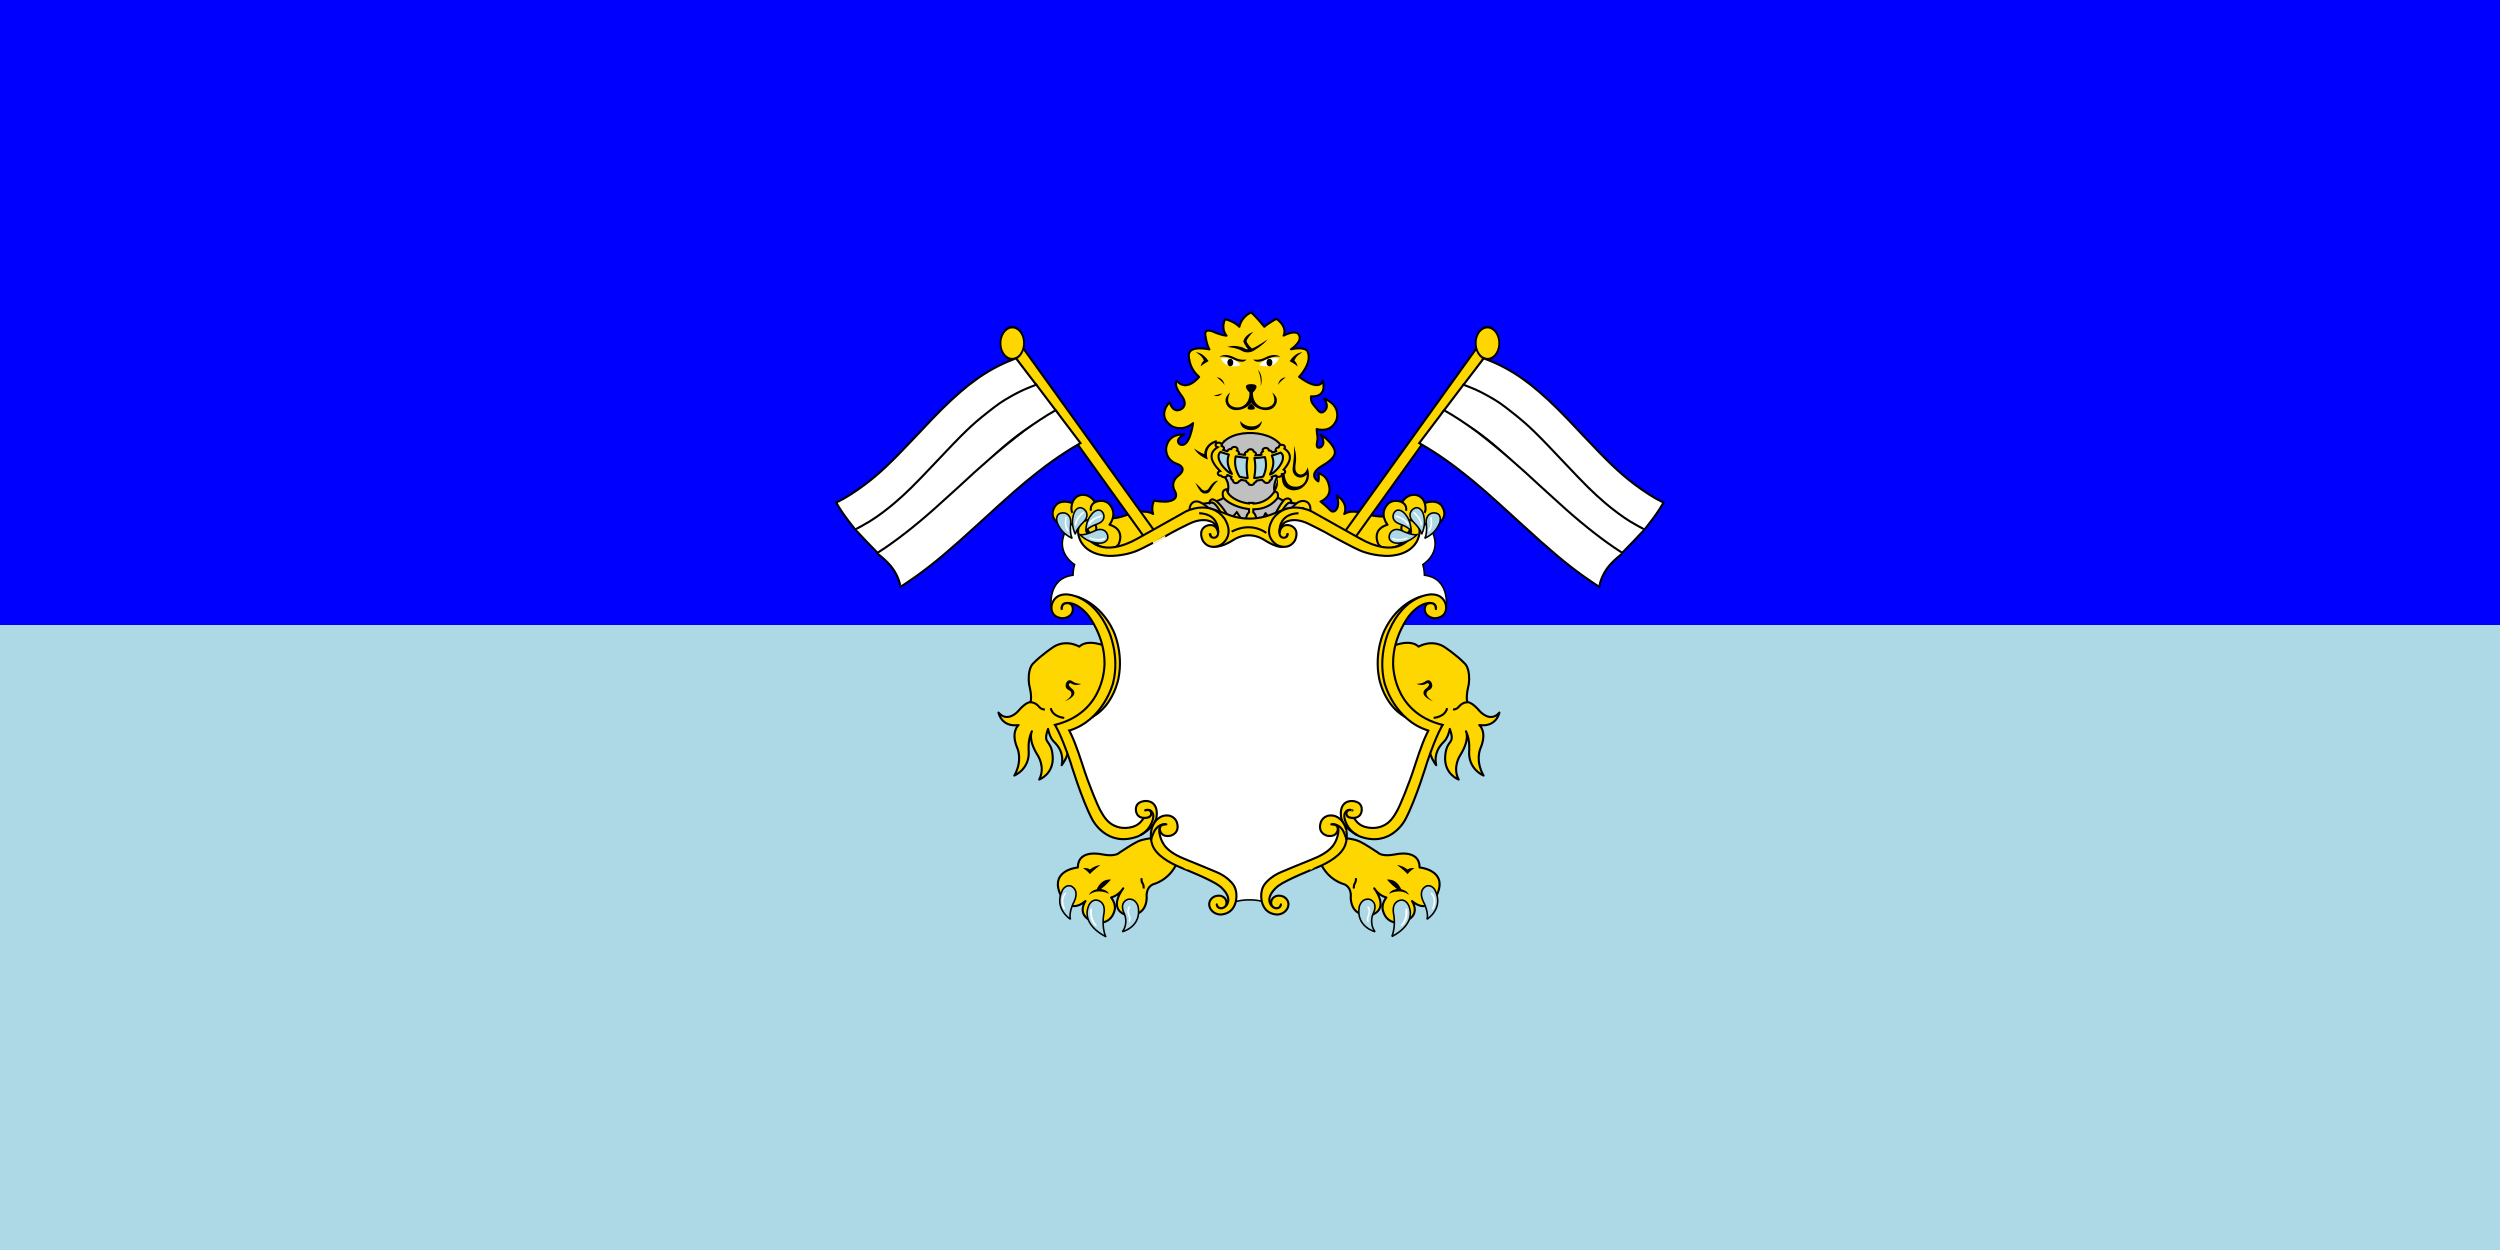 <svg xmlns="http://www.w3.org/2000/svg" viewBox="0 0 2000 1000">
	<rect x="0" y="0" width="2000" height="1000" fill="#808080" stroke="none"/>
	<rect width="2000" height="500" fill="blue"/>
	<rect width="2000" height="500" y="500" fill="lightblue"/>
	<path fill="gold" stroke="black" stroke-linejoin="round" stroke-width="1.692" d="M1111.267 412.975s-7.997 1.36-18.27-1.77c-10.273-3.129-14.424-1.859-17.612 0 0 0 4.168-8.254-5.978-14.772 0 0 3.297 8.335-1.268 12.227 0 0-2.029 1.91-4.438-.968 0 0-3.55-3.645-7.29-6.458 0 0 8.63-3.006 7.04-11.767-1.58-8.76-6.27-9.912-8.81-10.998 0 0 .89 3.964 0 6.65 0 0-9.38-5.243 3.36-12.661 12.75-7.418 10.4-11.766 8.12-15.54-2.28-3.772-7.162-7.93-9.572-9.4 0 .001 2.537 3.965 2.093 7.354-.445 3.39-6.215 5.563-5.074-.383 1.142-5.965-.063-4.943-.19-11.273 0 0 11.35 3.838 15.79-7.224 0 0 4.377-11.447-9.953-17.138 0-.001 3.487 4.666 1.775 8.183 0-.001-3.044 5.755-6.658 1.087-3.617-4.668-5.9-5.563-5.52-11.063 0 0 13 1.79 9.449-12.342 0 0-2.093 9.4-18.96-3.26 0 0 10.97-11.257 6.722-20.337 0 .001-1.331-4.156-13.253-1.726 0 0 10.337-6.522 5.96-12.086 0 .001-2.22-3.708-11.858 1.152 0 0 3.74-6.458-5.708-13.429 0 0-6.34 3.324-9.702 6.394 0 0-6.468-8.185-10.59-11.446 0 0-7.482 2.877-9.384 11.446 0-.001-3.488-4.157-11.414-6.076 0 0-3.804 7.032 1.142 13.172 0 0-3.68-.128-10.4-3.07 0 0-7.674-3.645-6.53 2.942 1.14 6.586 1.71 8.057 3.232 11.126 0 .001-17.217-3.998-16.486 5.31.507 6.457 2.916 12.021 8.243 16.69 0 0-9.638 12.596-17.882 3.133 0 0-2.853 3.07 3.297 11.125 0 0 6.15 6.78 1.077 11.063 0 0-6.785 5.436-10.082-5.115 0 0-10.97 10.935 1.965 19.312 0 0 8.308 4.73 16.805-2.56.001 0-2.599 20.975-10.716 16.946 0 0-4.882-3.58 3.868-7.866 0 .001-12.62-1.598-14.648 10.616 0 0-1.558 9.717 9.448 13.237 0 0 8.497 3.07-.317 9.654 0 .001-6.214 4.734-2.156 11.768 0 0 4.88 7.737-7.486 8.504 0 0-6.722-.066-9.13-.96 0 0-2.713 5.041-.819 10.801 0 0-6.159-4.588-20.172.49-14.014 5.077-12.936 1.496-14.078 3.031-1.14 1.535-3.868 6.714-3.868 6.714s7.356 8.953 7.483 8.761c.127-.193-1.395 10.23-1.395 10.23l3.615 1.727 28.85-12.853 29.296-15.267 23.554 1.445 14.937 3.557 19.62 1.43 14.051-7.498h20.355l22.388 11.156 25.556 15.245 13.317 2.336 10.26-.547v-20.68l-4.989-7.493Z"/>
	<path d="M1035.134 356.534s2.59 7.397 1.474 14.1c-.999 5.995.364 7.546 2.531 8.732 1.875 1.026 6.22-.77 6.743-5.47 0 0 5.136 10.024-4.85 16.787 0 0-7.182 4.412-13.27-1.487-2.144-2.078-3.09-7.818-2.044-13.141 0 0 1.57-7.22-1.046-14.628 0 0 4.09 4.364 3.043 13.066 0 0-2.092 15.614 9.465 14.847 0 0 7.99-.096 8.227-9.785 0 0-2.996 3.453-6.705 2.302-2.627-.815-5.042-3.357-4.613-7.364.447-4.204 1.615-11.532 1.045-17.96Zm-27.743 13.366s-2.727-3.07-2.917-10.168c-.19-7.098-1.522-8.824-2.473-9.655 0 0 1.395 6.138 1.015 9.912-.38 3.772.253 5.947.76 7.737 0 0-6.15.959-10.018-7.994-3.698-8.556-7.42-7.866-9.26-7.801 0 0 2.146.237 6.469 8.057 4.317 7.807 5.518 9.4 16.424 9.912Zm-28.789-18.545s3.551 8.505 3.678 12.982c0 0-8.243-2.75-10.462-9.912 0 0-8.815 3.005-5.58 13.173 0 0-7.61-2.686-11.034-8.889 0 0 4.249 3.197 8.18 4.604 0 0-.444-8.184 9.83-11.254 0 0 1.53 7.333 6.658 9.08-.002 0-.382-4.605-1.27-9.784Zm13.57-14.58s2.854 4.157 8.688 4.35c2.79.09 5.788-.538 8.687-4.35 0 0-.38 7.226-8.687 7.29 0 0-8.688.32-8.688-7.29Zm-35.938 49.399s4.328 3.933 5.232 5.228c0 0 3.044 2.973 5.657-.872 0 0 3.332-6.15 7.422-5.986 0 0-2.902 2.014-6.16 7.83 0 0-.879 2.145-3.305 2.386-1.136.112-2.568.479-4.737-1.786 0-.001-1.874-2.291-4.109-6.8Zm65.806-3.997s-.635 12.342-11.922 15.347c0 0 1.586-2.238-.95-8.376 0 0-2.474-3.582-2.283-9.145 0 0-3.593 2.81.507 10.232 2.473 4.477.317 9.848-.444 10.04-.762.191 18.642-2.558 15.09-18.098Z"/>
	<g fill-rule="evenodd" stroke="black" transform="translate(668.694 226.631) scale(.552)">
		<path fill="gold" stroke-linecap="round" stroke-linejoin="round" stroke-width="3.063" d="M732.931 762.447c-1.7-.245-3.339-1.234-4.611-2.994L250.045 93.711c-2.862-3.975-2.786-10.475.168-14.436 3.004-3.954 7.804-3.88 10.71.17l478.28 665.674c2.857 4.043 2.78 10.542-.167 14.436-1.7 2.223-3.955 3.2-6.105 2.892h.01z"/>
		<circle cx="138.45" cy="326.15" r="3.393" fill="gold" stroke-linecap="round" stroke-linejoin="round" stroke-width=".518" transform="matrix(5 .719 -.553 6.774 -256.242 -2222.117)"/>
		<path fill="white" stroke-width="3.063" d="M233.795 175.041c18.031-12.333 37.055-22.102 55.44-28.466l.737-.255 15.734 20.79 15.733 20.79-3.253 1.3c-21.196 8.46-40.74 20.07-61.71 36.658-21.38 16.911-34.058 29.196-74.714 72.401-30.838 32.77-41.852 43.645-59.967 59.218-13.597 11.687-30.706 23.801-44.405 31.442-4.543 2.535-11.987 6.39-12.225 6.334-.198-.045-15.355-15.416-21.126-21.42-4.9-5.091-16.438-17.625-16.433-17.846 0-.064 1.61-.93 3.58-1.925 16.61-8.39 36.888-22.237 53.126-36.281 17.46-15.099 29.912-27.39 57.497-56.742 33.085-35.206 45.871-48.094 61.202-61.683 6.221-5.515 25.104-20.43 30.784-24.315Z" class="fil2 str6" font-family="sans" font-size="22" font-weight="400" letter-spacing="0" style="line-height:125%" word-spacing="0"/>
		<path fill="white" stroke-width="3.063" d="M203.602 139.168c17.379-12.256 34.257-21.401 52.512-28.455l4.975-1.923 14.617 19.113 14.616 19.112-7.793 3.034c-9.797 3.814-18.085 7.765-28.036 13.365-13.932 7.84-18.59 11.032-34.837 23.866-23.534 18.592-33.377 28.107-77.46 74.877-28.406 30.137-39.772 41.336-56.82 55.985-11.404 9.798-25.533 20.262-36.467 27.007-6.2 3.825-20.21 11.505-20.74 11.372-.15-.034-3.25-3.8-6.89-8.37-6.65-8.346-14.39-19.446-18.55-26.594L.5 317.72l2.002-.942c10.491-4.941 25.81-14.644 39.773-25.19 21.543-16.272 38.078-31.977 74.99-71.225 20.822-22.143 28.02-29.64 36.604-38.14 17.782-17.601 35.975-33.352 49.733-43.054z" class="fil1 str7" font-family="sans" font-size="22" font-weight="400" letter-spacing="0" style="line-height:125%" word-spacing="0"/>
		<path fill="white" stroke-width="3.063" d="M271.875 214.525c16.21-11.915 31.974-22.263 45.536-29.892l1.094-.616 18.026 23.82 18.027 23.82-3.278 1.855c-10.727 6.076-24.56 14.97-36.749 23.634-8.63 6.135-14.53 10.588-24.77 18.685-21.64 17.12-35.97 29.666-81.24 71.123-43.91 40.218-66.41 59.17-91.95 77.469-8.01 5.739-22.04 15.16-22.69 15.237-.09.012-.32-.661-.49-1.497-2.06-9.993-7.13-20.455-13.77-28.4-4.48-5.367-10.77-11.334-17.64-16.722-1.291-1.011-2.34-1.88-2.33-1.93.03-.077 1.52-1.05 3.36-2.218 22.365-14.259 50.696-36.254 78.885-61.242 8.947-7.93 19.25-17.25 35.7-32.3 30.24-28.25 61.275-55.69 94.292-80.82Z" class="fil0 str6" font-family="sans" font-size="22" font-weight="400" letter-spacing="0" style="line-height:125%" word-spacing="0"/>
		<path fill="gold" stroke-linecap="round" stroke-linejoin="round" stroke-width="3.063" d="M467.069 762.447c1.7-.245 3.339-1.234 4.611-2.994L949.955 93.711c2.862-3.975 2.786-10.475-.168-14.436-3.004-3.954-7.804-3.88-10.71.17l-478.28 665.674c-2.857 4.043-2.781 10.542.167 14.436 1.7 2.223 3.955 3.2 6.105 2.892h0z"/>
		<circle cx="138.45" cy="326.15" r="3.393" fill="gold" stroke-linecap="round" stroke-linejoin="round" stroke-width=".518" transform="matrix(-5 .719 .553 6.774 1456.242 -2222.117)"/>
		<path fill="white" stroke-width="3.063" d="M966.205 175.041c-18.031-12.333-37.055-22.102-55.44-28.466l-.737-.255-15.734 20.79-15.733 20.79 3.253 1.3c21.196 8.46 40.74 20.07 61.71 36.658 21.38 16.911 34.058 29.196 74.714 72.401 30.838 32.77 41.852 43.645 59.967 59.218 13.597 11.687 30.706 23.801 44.405 31.442 4.543 2.535 11.987 6.39 12.226 6.334.197-.045 15.354-15.416 21.125-21.42 4.9-5.091 16.438-17.625 16.433-17.846 0-.064-1.61-.93-3.58-1.925-16.61-8.39-36.888-22.237-53.126-36.281-17.46-15.099-29.912-27.39-57.497-56.742-33.085-35.206-45.87-48.094-61.202-61.683-6.22-5.515-25.104-20.43-30.784-24.315Z" class="fil2 str6" font-family="sans" font-size="22" font-weight="400" letter-spacing="0" style="line-height:125%" word-spacing="0"/>
		<path fill="white" stroke-width="3.063" d="M996.398 139.168c-17.38-12.256-34.257-21.401-52.512-28.455l-4.975-1.923-14.617 19.113-14.616 19.112 7.793 3.034c9.797 3.814 18.085 7.765 28.036 13.365 13.932 7.84 18.591 11.032 34.837 23.866 23.534 18.592 33.377 28.107 77.46 74.877 28.406 30.137 39.772 41.336 56.82 55.985 11.404 9.798 25.533 20.262 36.467 27.007 6.2 3.825 20.204 11.505 20.738 11.372.148-.034 3.252-3.8 6.891-8.37 6.651-8.346 14.388-19.446 18.547-26.594l2.233-3.837-2.002-.943c-10.49-4.94-25.81-14.644-39.773-25.189-21.543-16.273-38.078-31.978-74.989-71.226-20.823-22.143-28.02-29.64-36.605-38.139-17.782-17.602-35.975-33.353-49.733-43.055Z" class="fil1 str7" font-family="sans" font-size="22" font-weight="400" letter-spacing="0" style="line-height:125%" word-spacing="0"/>
		<path fill="white" stroke-width="3.063" d="M928.125 214.524c-16.209-11.914-31.974-22.262-45.536-29.89l-1.094-.618-18.026 23.82-18.027 23.82 3.278 1.856c10.727 6.076 24.56 14.971 36.75 23.634 8.632 6.134 14.535 10.587 24.772 18.685 21.643 17.119 35.973 29.666 81.242 71.123 43.916 40.218 66.412 59.17 91.955 77.469 8.01 5.738 22.039 15.16 22.689 15.237.1.012.319-.661.49-1.498 2.061-9.992 7.13-20.454 13.768-28.4 4.482-5.367 10.776-11.334 17.646-16.72 1.292-1.012 2.337-1.88 2.326-1.933-.025-.075-1.52-1.048-3.355-2.216-22.365-14.26-50.696-36.254-78.885-61.243-8.947-7.93-19.25-17.254-35.7-32.302-30.24-28.252-61.275-55.697-94.292-80.824Z" class="fil0 str6" font-family="sans" font-size="22" font-weight="400" letter-spacing="0" style="line-height:125%" word-spacing="0"/>
	</g>
	<g stroke="black" stroke-width="1.664">
		<path fill="lightblue" d="M974.02 359.792c15.11 5.645 31.387 7.819 50.943.245 5.873 5.678 3.657 12.296-7.357 19.934-16.044 7.576-32.932 1.603-37.626-1.388-6.762-6.173-10.561-12.402-5.96-18.791z"/>
		<path fill="maroon" d="m963.283 426.342 1.875-1.647c-12.556-7.83-16.07-21.151-6.404-20.588h80.526c13.842-2.655 8.764 12.003-4.463 22.222l.218.285c-5.153 3.38-10.253 3.881-12.918 3.818l-13.3-11.62-18.628.165-13.653 12.818c-4.538-1.334-9.07-2.697-13.253-5.453z"/>
		<path fill="silver" d="M960.511 403.149c5.23 2.584 8.796 7.502 11.549 13.562 3.49 9.362 7.421 16.618 14.342 9.64 1.458 5.998 4.803 11.583 14.157 15.85 7.19-3.088 11.02-8.808 13.78-15.36 3.432 1.47 6.522 4.397 12.837-5.882 4.349-7.72 8.695-15.065 13.04-17.647-6.58-1.176-13.162-1.01-19.743-6.699-3.287-8.977 1.084-14.337 3.91-20.425 4.759-6.366 3.839-11.2 2.237-15.849-4.604-17.07-43.77-19.227-50.666-2.288 7.2 10.15 31.797 8.968 50.477 2.778 3.974 8.392-1.489 12.92-4.47 18.464-15.457 6.554-30.675 5.537-45.635-3.595 2.769 6.05 9.052 9.84 5.029 20.261-2.187 3.563-9.95 6.308-20.863 7.19z"/>
		<path fill="gold" d="M999.343 442.547c-4.542-2.423-8.036-4.969-10.952-7.98-1.02-1.052-2.62-3-3.191-3.881l-.212-.328-.62.408c-2.971 1.954-5.743 2.272-8.09.927-1.567-.897-2.923-2.373-4.525-4.925-.936-1.49-1.646-2.804-3.387-6.26-1.474-2.93-1.947-3.82-2.907-5.478-1.581-2.73-3.135-4.947-4.363-6.223-1.115-1.159-2.323-1.925-3.038-1.927-1.951-.005-1.82 3.984.258 7.95 1.532 2.918 3.945 5.735 6.81 7.95l1.04.803-.29.318c-1.206 1.318-2.246 2.398-2.308 2.398-.092-.01-1.275-1.02-2.434-2.08-5.216-4.81-8.388-9.7-9.275-14.29-.213-1.11-.211-3.1.005-4.03.562-2.43 2.07-4.13 4.104-4.61.84-.2 2.086-.157 2.91.11 1.75.552 4.402 2.09 6.407 3.7 3.426 2.75 5.74 5.931 7.65 10.52 2.212 5.31 4.498 8.86 6.503 10.1.818.502 1.216.63 2.04.63.608 0 .806-.029 1.205-.176.993-.366 2.163-1.41 3.166-2.828.305-.434.578-.788.605-.788.027 0 .176.263.331.586 2.66 5.54 6.93 10.155 13.41 14.493l1.107.741.331-.145c.733-.323 2.221-1.26 3.157-1.99 2.812-2.19 4.702-4.658 7.962-10.397.765-1.347 1.4-2.457 1.413-2.467.012-.01.237.264.5.608 1.002 1.316 2.08 2.241 3.04 2.61.467.18.66.215 1.17.22.522 0 .692-.03 1.194-.226 1.765-.68 3.637-2.86 5.857-6.819.724-1.29 2.716-5.196 3.315-6.498 1.768-3.84 3.985-7.072 6.31-9.198.893-.815 2.41-1.96 3.038-2.292 3.493-1.849 7.321-1.05 8.93 1.86.773 1.4.981 3.332.58 5.371-.38 1.925-1.908 5.434-3.428 7.873-1.37 2.21-2.74 3.837-5.01 5.97-1.14 1.07-4.2 3.756-4.28 3.756-.07 0-2.74-2.312-2.74-2.374 0-.024.279-.286.61-.579 3.5-3.058 6.61-7.175 8.49-11.232 1.32-2.837 1.71-5.155.988-5.807-.555-.5-1.716-.102-3.43 1.174-1.732 1.29-2.764 2.426-4.18 4.598-1.17 1.795-2.09 3.423-3.583 6.335-2.886 5.623-5.51 9.38-7.842 11.23-2.4 1.904-4.695 1.926-7.156.065l-.903-.682-.316.48c-2.261 3.435-4.54 6.448-6.091 8.061-1.216 1.266-2.935 2.682-4.17 3.435-1.203.735-3.448 1.73-4.201 1.86-.17.03-.473-.102-1.498-.649Zm.42-13.884c-1.467-1.175-2.123-1.775-3.428-3.136-2.15-2.24-4.427-5.16-7.003-8.98l-.47-.696-1.422 1.5-2.716 2.867c-.712.75-1.326 1.34-1.365 1.308-.103-.083-1.335-2.164-2.416-4.081l-2.611-4.63c-3.297-5.841-5.254-8.63-7.02-10-1.332-1.036-2.451-1.112-3.497-.237-.14.115-.28.21-.311.21-.08 0 .23-1.328.4-1.727.48-1.112 1.295-1.648 2.318-1.528 2.562.3 6.807 4.687 11.037 11.405.988 1.57 2.007 3.322 2.582 4.444.137.267.278.478.313.47.035-.01 1.237-1.386 2.672-3.057l2.61-3.04.265.356c.147.197 1.233 1.882 2.413 3.745 2.216 3.5 2.612 4.084 3.61 5.33 1.313 1.639 3.304 3.507 5.034 4.722l.87.612.402-.265c.483-.32 2.17-1.762 2.97-2.54 2.455-2.39 4.382-5.156 6.41-9.205.397-.79.773-1.55.836-1.69.062-.138.138-.251.168-.251s1.17 1.523 2.533 3.383c1.362 1.86 2.502 3.363 2.533 3.338.03-.026.46-.937.956-2.025 2.364-5.194 3.28-7.027 4.749-9.492 1.245-2.092 3.194-4.831 4.073-5.724.75-.782 1.632-1.177 2.676-1.223.597-.023.75-.005 1.176.14 1.267.44 2.09 1.738 1.914 3.019l-.06.437-.358-.16c-1.4-.627-3.015.574-5.372 3.997-.885 1.285-2.387 3.806-5.097 8.554-1.232 2.159-2.818 4.699-3.615 5.789-.358.49-.68.904-.715.92-.034.018-.952-.956-2.04-2.164a632.188 632.188 0 0 0-2.095-2.324c-.11-.117-.21.008-1.152 1.44-2.943 4.48-5.57 7.295-9.064 9.716-1.042.722-2.245 1.48-2.35 1.48-.035-.001-.64-.461-1.342-1.024Zm.766-8.038c-1.54-.224-2.844-1.724-3.344-3.851-.181-.773-.2-2.537-.036-3.32.158-.748.625-1.87.994-2.386a5.21 5.21 0 0 1 .683-.75l.388-.339v-2.731l-.963-.122c-6.876-.87-14.44-4.025-18.225-7.6-1.043-.986-1.364-1.462-1.622-2.406-.188-.686-.22-.978-.224-1.98-.005-1.054.018-1.22.197-1.64.343-.8.818-1.31 1.577-1.688.294-.147 1.479-.494 1.684-.494.056 0 .086.255.08.688-.012 1.302.642 2.597 2.06 4.076 1.745 1.816 4.704 3.677 7.724 4.859 2.145.839 5.082 1.567 7.305 1.81l.407.045v-.478h3.428v.307c0 .26.023.3.15.273.082-.02.477-.053.878-.078.87-.054 2.072-.238 3.128-.478 4.72-1.073 8.6-3.606 11.704-7.637.796-1.035 1.459-1.401 2.235-1.238 1.046.22 1.626 1.266 1.636 2.949.008 1.52-.181 1.94-1.558 3.453-4.302 4.725-10.03 7.26-16.995 7.524l-1.178.044v2.542l.388.337c.213.186.52.524.683.75.37.518.836 1.64.994 2.387.165.783.146 2.547-.036 3.32-.594 2.523-2.308 4.116-4.142 3.85Zm-.33-32.75c-.44-.135-.761-.295-.997-.492-.27-.226-.588-.68-.588-.837 0-.066-.194-.199-.47-.32-.69-.304-1.048-.733-1.196-1.426l-.052-.246-.62-.079c-.936-.119-2.703-.405-3.141-.509-.223-.052-.401-.065-.417-.03-.153.351-1.13 1.076-1.45 1.076-.065 0-.19.128-.28.285-.398.705-1.266 1.19-2.127 1.19-.678 0-1.091-.12-1.571-.458-.533-.375-.818-.81-.943-1.442-.092-.46-.118-.503-.385-.616-.855-.36-1.283-1.396-.901-2.178l.147-.3-1.013-.457a54.052 54.052 0 0 1-1.61-.756c-.328-.164-.634-.299-.68-.299-.047 0-.086.083-.087.185-.006.262-.304.75-.625 1.012-.15.123-.466.303-.702.401-.593.246-1.61.257-2.185.023-.467-.19-.982-.568-1.115-.817-.086-.163-.155-.189-.626-.23-.7-.06-1.167-.23-1.626-.59-1.18-.918-.73-2.506.84-2.974l.36-.11-.668-.68c-3.446-3.5-5.625-6.993-6.095-9.747-.134-.785-.114-2.204.041-2.899.154-.7.56-1.674.95-2.275.7-1.09 1.922-2.282 3.192-3.11l.61-.397-.333-.117a2.84 2.84 0 0 1-.664-.374c-1.168-.913-.85-2.377.64-2.949.654-.252 1.573-.267 2.17-.037 1.095.423 1.66 1.355 1.33 2.193-.076.183-.126.336-.116.34.01.006.206.064.437.131.465.137.984.471 1.25.807.425.54.387 1.392-.085 1.904l-.248.267 1.52.502c1.93.637 1.9.632 1.902.435.005-.249.324-.738.666-1.017.488-.397.895-.533 1.7-.567l.7-.03.09-.278c.535-1.666 3.527-1.948 4.6-.433.216.307.252.427.25.86 0 .395-.045.567-.2.797-.16.237-.176.306-.084.352a.563.563 0 0 0 .18.058c.173.003.881.608 1.06.906.242.404.27.976.063 1.376-.077.15-.125.284-.107.296.123.09 5.088.766 5.166.704.016-.015-.025-.203-.094-.416-.303-.928.48-1.94 1.7-2.198.295-.062.326-.09.326-.293 0-.554.835-1.32 1.645-1.51.442-.104 1.183-.104 1.59 0 .777.197 1.501.797 1.61 1.331.027.131.065.301.084.377.025.087.194.195.463.294 1.164.426 1.714 1.504 1.217 2.383l-.17.303h.322c.704 0 3.714-.257 4.36-.37.187-.034.19-.042.056-.243-.186-.28-.25-.836-.135-1.169.138-.394.572-.87.985-1.08l.36-.186-.16-.373c-.266-.62-.088-1.23.507-1.747 1.264-1.096 3.616-.728 4.22.66.055.125.1.344.1.486 0 .254.005.258.327.258.88.001 1.94.597 2.165 1.215.06.163.137.322.173.355.065.06.91-.184 2.476-.713.448-.149.822-.277.832-.282.01-.004-.087-.172-.215-.374-.71-1.128.204-2.41 1.892-2.65.317-.045.322-.05.323-.356 0-.38.297-.904.681-1.205.45-.35.905-.5 1.641-.535.566-.026.72-.008 1.115.135.644.231.97.47 1.242.903.32.511.324 1.07.015 1.56l-.22.346 1 .785c2.254 1.77 3.297 3.59 3.41 5.95.095 1.99-.527 3.896-2.08 6.373-.663 1.058-1.972 2.795-2.65 3.52l-.288.31.4.271c.58.39.83.812.83 1.4.002.511-.188.895-.628 1.266-.326.272-1.18.577-1.62.577h-.367v.324c0 .7-.504 1.341-1.317 1.673-.369.15-.55.18-1.13.181-.606.004-.76-.023-1.2-.2a2.478 2.478 0 0 1-1.114-.868c-.078-.106-.25-.053-1.756.536l-1.685.661c-.01.005.061.19.16.41.371.864-.16 1.84-1.22 2.23-.298.11-.324.142-.358.454-.13 1.212-1.836 2.025-3.32 1.583-.619-.185-1.052-.483-1.366-.943-.15-.226-.314-.408-.36-.408-.173 0-.913-.654-1.015-.896-.079-.184-.144-.24-.249-.214-.677.166-3.963.708-4.294.708-.038 0-.115.14-.17.311-.055.171-.153.39-.216.486-.178.268-.7.646-1.077.78-.215.075-.34.164-.34.24 0 .067-.08.288-.177.49-.214.45-.834.916-1.424 1.073-.463.123-1.325.133-1.699.018Zm-2.048-5.596c-.072-.273-.368-2.554-.516-3.975-.445-4.264-.372-8.009.212-11.027.092-.476.168-.906.168-.956 0-.06-.115-.09-.364-.09-.356 0-2.34-.18-3.535-.33a76.215 76.215 0 0 1-4.186-.636c-.7-.129-1.303-.213-1.341-.179-.09.071-.318 1.52-.43 2.706-.395 4.03.555 8.342 2.655 12.133l.606 1.093c.167.307.19.321.826.485 1.5.385 4.14.835 5.453.93.188.014.375.03.414.036.039.007.049-.07.022-.172Zm6.462.048c1.89-.188 5.604-.878 5.886-1.094.136-.104.823-1.743 1.185-2.828 1.332-3.99 1.474-7.73.452-11.94-.098-.406-.204-.76-.235-.79-.032-.027-.44.01-.91.084-1.9.297-5.344.604-6.785.605-.831 0-.777-.112-.54 1.114.76 3.922.718 8.53-.125 13.626a97.1 97.1 0 0 0-.213 1.321c0 .016.125.017.278.003l1.007-.1Zm12.33-3.08c.785-.309.912-.389 1.84-1.16 3.802-3.166 6.362-6.709 7.35-10.18.266-.928.294-2.92.05-3.622-.235-.688-.766-1.466-1.253-1.84l-.43-.33-1.524.559c-1.47.54-4.122 1.4-5.067 1.642-.348.09-.448.144-.416.227.767 2.038.952 2.766 1.106 4.36.268 2.79-.547 6.317-2.292 9.92-.201.416-.33.756-.287.756.043 0 .458-.15.923-.332Zm-31.793-.893c-3.027-5.292-3.73-9.667-2.25-13.993.118-.345.199-.64.179-.655-.02-.017-.7-.224-1.508-.463a121.48 121.48 0 0 1-3.32-1.052l-1.85-.62-.31.295c-.87.771-1.38 2.306-1.25 3.78.32 3.574 3.06 7.801 7.51 11.597.838.712 1.075.87 2.038 1.34.599.298 1.116.54 1.149.54.033.004-.134-.335-.371-.75Z"/>
	</g>
	<g transform="translate(1172.085 -467.608) scale(.774)">
		<path fill="gold" stroke="black" stroke-linejoin="round" stroke-width="2.184" d="M-378.586 1168.217s14.41 7.348 20.428-1.57c0 0 7.86-14.985-9.395-20.186 0 0 9.395-11.27-.675-21.673 0 0-5.281-5.573-14.492-1.486 0 0-3.807-7.926-12.772-7.679 0 0-7.86-.124-10.562 8.546 0 0-10.807-4.46-16.825 1.982 0 0-9.948 11.146 3.93 19.94l9.99.908 9.824-4.54 10.971 3.136c-.001 0-2.826 11.104 9.578 22.622Z"/>
		<path fill="white" stroke="black" stroke-width="1.637" d="M-56.923 1141.863c17.359-1.636 23.49 13.015 23.49 13.015 9.098 21.348-10.225 32.742-10.225 32.742 1.474 4.79 1.637 11.064 1.637 11.064 27.182 3.303 22.43 33.852 22.43 33.852l-9.002-7.43c-15.72-6.11-31.931 7.265-43.557 29.723-11.626 22.458-6.059 33.026-4.094 59.613 1.965 26.586 45.195 42.44 45.195 42.44s-20.469 52.676-33.732 86.528c-13.264 33.852-40.937 19.816-48.961 12.685-8.024-7.13-10.03-3.17-14.082 0-4.053 3.17 18.176 20.507-22.27 36.855-12.73 5.145-34.967 13.433-42.59 18.823-16.598 11.736-12.58 25.83-14.848 24.858-8.008-3.413-23.877-3.107-31.964.206-1.977.81-2.124-11.925-3.88-14.31-1.804-2.456-7.34-6.927-10.043-8.589-10.48-6.44-28.165-12.055-47.487-21.467-19.322-9.412-18.831-21.467-18.667-23.944.164-2.477 6.714-22.623-15.917-6.605-22.63 16.018-41.886-7.628-41.886-7.628-4.421-5.812-23.252-56.278-23.252-56.278-5.076-18.825-15.065-40.787-15.065-40.787.49-.165-.982 2.312 15.72-7.266s24.184-25.513 29.966-41.283.164-42.77-1.965-48.218c-2.13-5.449-14.574-30.433-29.983-35.668-15.41-5.236-25.746 7.76-25.746 7.76-.018 0-4.773-30.549 22.41-33.85 0 0 .166-6.277 1.639-11.066 0 .001-19.322-11.393-10.224-32.74 0 0 6.13-14.65 23.489-13.016l-4.2 7.944s-4.372 43.595 59.438 14.366c63.812-29.23 61.897-34.678 98.249-16.348l26.527-.495s38.316-17.727 50.597-10.103c12.28 7.625 56.494 32.394 56.494 32.394s42.737 16.028 51.09-13.536l-4.75-14.222Z"/>
		<path fill="gold" stroke="black" stroke-linejoin="round" stroke-width="2.184" d="M-319.712 1470.078s-12.527.743-18.913 3.963c-6.386 3.22-11.299 6.688-18.667 11.394 0 0-3.44 4.582-17.93 1.796 0 0-25.054-6.007-25.054 13.56 0 0-29.966 2.478-17.685 28.734 0 0 8.35 20.559 25.545 5.945 0 0-11.053 15.853 10.316 22.045 0 0 15.23 3.715 19.65-11.89 0 0 2.456-6.192-3.44-13.871 0 0 7.37-1.486 12.528-9.412 0 0-15.72 19.868 1.474 27.025 0 0 21.608 5.423 22.84-17.117 0 0-1.764-10.403 6.61-14.12 0 0 17.219-3.962 25.078-23.16 0 0-24.758-13.185-22.352-24.892Zm-50.588-197.564s-19.322-8.9-28.492 0c0 0-12.772-7.91-26.2 0 0 0-12.772 8.347-21.615 17.541 0 0-6.222 5.329-3.93 22.123 0 0 3.275 11.84 1.31 17.785 0 0-4.257-.843-12.772 9.247 0 0-10.807 12.515-20.305 1.47 0 0 2.947 15.374 20.796 12.897 0 0-8.68 6.77-1.146 24.274 0 0 5.567 12.385-3.275 27.907 0 0 15.556-6.275 14.9-24.605 0 0-1.31-12.385 3.276-21.137 0 0-4.585 7.958 6.059 24.935 0 0 8.187 12.22 1.474 24.935 0 0 15.392-5.615 13.92-24.274-1.475-18.66-10.808-10.9-4.75-28.072 0 0 1.474 8.796 6.06 13.232 4.584 4.437 10.479 11.868 8.023 24.252 0 0 9.17-11.394 7.04-23.118-2.128-11.724-4.42-15.27-4.42-15.27l28.984-16.435 14.41-26.09.653-41.597Z"/>
		<path fill="none" stroke="black" stroke-miterlimit="10" stroke-width="2.183" d="M-414.349 1346.146s-11.954-.826-13.919-10.073m-20.96-6.11s4.166-.165 7.931 3.633c.001 0 2.877 4.293 6.971 3.798"/>
		<path d="M-396.664 1310.973s-6.222 0-9.661-2.972c0 0-3.602-2.477-5.73 1.486 0 0-3.276 5.615 2.783 8.092 0 0 7.532 3.79-4.42 11.39 0 0 14.245-5.12 8.514-12.06 0 0-6.222-4.46-3.93-6.11 0 0 .655-1.32 3.11.33 2.457 1.65 7.369.99 9.334-.17Zm28.564 217.057s-11.299-6.349-20.632 1.082c0 0 .954-4.128 8.091-5.945 0 0 3.862-10.899 14.67-9.908 0 0-4.42 5.284-10.316 9.743 0 0 6.222.643 8.187 5.028Z"/>
		<path fill="lightblue" stroke="black" stroke-miterlimit="2.613" stroke-width="1.637" d="M-407.891 1554.295s-17.93-11.27-8.228-30.22c0 0 2.825-5.448 8.228-4.334 0 0 11.176 3.468 2.456 18.95 0 0-4.42 10.03-2.456 15.604Zm36.352 17.834s-25.54-11.65-17.68-31.46c0 0 2.43-6.69 8.09-6.2 0 0 9.85.49 7.88 13.62 0 0-2.95 12.88 1.72 24.024Z"/>
		<path d="M-376.942 1498.178s-7.676 5.67-10.797 9.468c.01 0-3.12-3.88-7.21-6.234 0 0 4.72-.62 7.22 1.5.007 0 3.927-3.799 10.806-4.734Z"/>
		<path fill="lightblue" stroke="black" stroke-miterlimit="2.613" stroke-width="1.637" d="M-354.222 1567.175s20.018-5.078 16.334-25.76c0 0-1.965-9.04-10.44-7.802 0 0-10.211 2.607-3.561 15.755 0 0 3.93 9.386-2.333 17.807Z"/>
		<path fill="gold" stroke="black" stroke-miterlimit="2.613" stroke-width="2.183" d="M-263.778 1129.621s12.894 3.953 19.897 6.808c0 0 18.667 8.422 42.37 0 0 0 16.029-6.348 18.168-6.808l-12.273 18.697-.614 9.66 7.68 11.27s-4.61 1.858-18.365-6.563c0 0-15.23-11.765-33.405 0 0 0-9.948 6.738-18.3 6.565l11.79-13.166-4.543-11.854-12.405-14.609Z"/>
		<path fill="white" d="M-346.485 1542.467s.737-.99-.123-1.424c0 0-.86-.37-1.474.836 0 0-2.088 3.313-.32 7.848 0 0 1.67 3.144.859 6.426 0 0-.109.93.627 1.053 0 0 .706-.248.844-.929 0 0 1-3.204-.721-6.339.002 0-2.087-4.87.308-7.471Z"/>
		<path fill="gold" stroke="black" stroke-linejoin="round" stroke-width="2.184" d="M-69.202 1168.217s-14.41 7.348-20.428-1.57c0 0-7.86-14.985 9.395-20.186 0 0-9.395-11.27.675-21.673 0 0 5.281-5.573 14.492-1.486 0 0 3.807-7.926 12.772-7.679 0 0 7.86-.124 10.562 8.546 0 0 10.807-4.46 16.825 1.982.01 0 9.95 11.146-3.92 19.94l-9.99.908-9.82-4.54-10.97 3.136s2.827 11.104-9.577 22.622Z"/>
		<path fill="gold" stroke="black" stroke-miterlimit="2.613" stroke-width="2.183" d="M-183.335 1156.575s-.363 2.973-3.31 3.303c0 0-3.076.99-4.869-2.838 0 0-.207-.866-.256-1.29-.206-1.792-.817-6.937 4.751-11.147 0 0 9.088-7.43 26.445 1.57 0 0 13.755 6.604 23.252 12.22 0 0 24.562 13.21 27.51 14.2 0 0 10.807 5.45 27.346 6.11 0 0 22.597 1.651 32.177-14.2 0 0 7.287-12.056 0-19.734 0 0-2.947-3.468-7.792-2.829-2.034.268-4.28 1.203-6.454 3.737 0 0-3.521 5.12.573 8.917 0 0 5.322 3.26 7.205-3.633 0 0 .082-.495.246.124.1.4 1.3 5.656-1.52 10.114 0 0-13.64 20.63-51.142-.75l-49.453-27.735s-24.808-12.715-39.627 7.183c0 0-11.952 16.513 3.44 27.33 0 0 11.463 6.852 18.668-4.047 0 0 5.977-10.734-3.44-15.44 0 0-8.27-3.88-11.543 4.376-3.275 8.257 6.386 10.403 7.287 4.54 0 .002.245-1.402.49-.08Z"/>
		<path fill="white" d="M-412.865 1528.596s.983-1.3.307-1.858c0 0-.43-.62-1.597.867 0 0-5.424 6.065-1.105 15.388 0 0 .49 1.331 1.35.898.001 0 .738-.37.062-1.48.001 0-3.868-7.67.983-13.81Z"/>
		<path fill="none" stroke="black" stroke-miterlimit="10" stroke-width="2.183" d="M-332.403 1522.507s.82-2.807-1.146-5.78c.01 0-1.3-2.147-.81-4.954"/>
		<path fill="gold" stroke="black" stroke-linejoin="round" stroke-width="2.184" d="M-127.579 1470.077s12.527.743 18.913 3.963c6.386 3.22 11.299 6.688 18.667 11.394 0 0 3.439 4.582 17.93 1.796 0 0 25.054-6.007 25.054 13.56 0 0 29.966 2.478 17.685 28.734 0 0-8.35 20.56-25.545 5.945 0 0 11.053 15.853-10.316 22.045 0 0-15.229 3.715-19.65-11.89 0 0-2.456-6.192 3.44-13.871 0 0-7.37-1.486-12.528-9.413 0 0 15.72 19.868-1.474 27.025 0 0-21.608 5.423-22.84-17.117 0 0 1.764-10.403-6.611-14.12 0 0-17.218-3.962-25.077-23.159.001.002 24.758-13.185 22.352-24.892Z"/>
		<path fill="white" d="M-380.79 1560.405s-5.613-5.381-4.83-15.027c0 0 .327-2.064-.704-2.349 0 0-1.099-.46-1.262 1.936 0 0-1.556 10.073 5.24 15.853 0 0 .463.578 1.214.413 0 0 .806-.18.342-.826Z"/>
		<path fill="gold" stroke="black" stroke-miterlimit="2.613" stroke-width="2.183" d="M-62.263 1344.998c-21.84-12.393-26.63-39.887-26.63-39.887-5.281-27.371 5.404-49.044 5.404-49.044 14.123-29.848 38.325-35.4 38.325-35.4s-23.71 16.451-30.342 38.62c0 0-5.158 18.7-2.21 37.155 2.946 18.454 1.84 13.747 6.385 27.99l9.06 20.566Z"/>
		<path fill="gold" stroke="black" stroke-linejoin="round" stroke-width="2.184" d="M-76.571 1272.514s19.322-8.9 28.492 0c0 0 12.772-7.91 26.2 0 0 0 12.772 8.347 21.615 17.541 0 0 6.222 5.329 3.93 22.123 0 0-3.275 11.84-1.31 17.785 0 0 4.257-.843 12.772 9.247 0 0 10.807 12.515 20.305 1.47 0 0-2.947 15.374-20.796 12.897 0 0 8.68 6.77 1.146 24.274 0 0-5.567 12.385 3.275 27.907 0 0-15.556-6.275-14.9-24.605 0 0 1.31-12.385-3.276-21.137 0 0 4.585 7.958-6.059 24.935 0 0-8.187 12.22-1.474 24.935 0 0-15.392-5.614-13.919-24.274 1.474-18.66 10.807-10.9 4.75-28.072 0 0-1.475 8.796-6.06 13.232-4.585 4.436-10.48 11.868-8.024 24.252 0 0-9.17-11.394-7.04-23.118 2.128-11.724 4.42-15.27 4.42-15.27l-28.984-16.435-14.41-26.09-.653-41.597Z"/>
		<path fill="none" stroke="black" stroke-miterlimit="2.613" stroke-width="2.183" d="M-172.2 1134.695s-20.394-.908-19.654 20.23"/>
		<path fill="gold" stroke="black" stroke-miterlimit="2.613" stroke-width="2.183" d="M-38.049 1359.233c-35.493-10.899-45.195-49.044-45.195-49.044-7.246-28.61 4.421-53.626 4.421-53.626 16.21-38.071 43.639-38.063 43.639-38.063 13.755-.372 15.404 11.394 15.404 11.394 1.298 8.339-4.556 11.353-4.556 11.353-9.416 5.119-15.35-1.816-15.35-1.816-3.93-5.12-.902-9.66-.902-9.66 2.415-3.385 7.041-1.9 7.041-1.9 3.664 1.14 3.275 5.72 3.275 5.72.02.13.102.13.102.13.164-.04.102-.1.102-.1 0 .008.82-5.61-4.667-6.19 0 0-10.685-2.31-23.211 13.298 0 0-16.496 21.055-16.457 48.302 0 0-2.088 51.15 51.212 64.4 0 0-5.772 8.299-15.966 38.27 0 0-11.544 38.517-22.563 59.343 0 0-14.65 29.704-47.317 17.567 0 0-19.452-8.546-19.404-22.664 0 0-1.35-12.88 10.316-13.871 0 0 11.421-.867 11.3 8.917 0 0 .306 10.59-12.159 8.174 0 0-4.36-.93-3.562-5.202 0 0 .696-3.84 5.956-2.167 0 0 .164.02.184-.062 0 0 .061-.093-.123-.144.018 0-2.015-.908-4.164-.157 0 0-1.929.643-2.08 3.646 0 0-.125 2.415 2.454 3.777.001 0 3.133 1.115 5.59.867 0 0 3.303 6.668 10.78 8.93 10.405 3.145 18.976.115 24.221-4.071 5.704-4.55 9.394-12.51 10.5-14.46 1.104-1.949 10.684-23.405 17.89-46.482 0 0 6.303-19.898 11.34-30.302l1.966-4.09Z"/>
		<path fill="gold" stroke="black" stroke-miterlimit="2.613" stroke-width="2.183" d="M-138.202 1456.206s6.632-.899 6.632 5.016c0 0-.405 8.638-10.93 6.75 0 0-10.378-2.27-6.693-13.87 0 0 2.456-8.175 12.281-6.998 0 0 9.518.433 13.693 13.438.01 0 3.2 10.964-2.27 20.373-6.1 10.502-21.53 17.401-28.98 20.456.012.018-29.83 11.743-38.735 18.452 0 0-13.654 10.133-7.615 19.566 0 0 2.333 3.592 5.834 3.592 0 0 3.99.186 4.666-3.9 0 0 .02-.084-.04-.187 0 0-.063 0-.084.101 0 0-.287 2.498-2.456 3.426 0 .001-2.908 1.467-5.957-1.114 0 0-3.234-3.096-.532-7.906 0 0 3.54-5.926 11.79-2.417.002 0 7.268 3.592 4.281 11.312-.001 0-2.661 7.103-11.421 7.085-.003 0-6.6-.22-10.818-4.64-6.583-6.907-6.94-20.35-1.14-27.3.001 0 5.487-7.39 16.5-11.89 6.38-2.608 18.421-7.845 30.95-12.757 8.806-3.454 16.868-7.588 22.106-13.79 0 0 4.667-5.2 6.018-14.118 0 0 1.29-6.689-2.784-8.154 0 0-2.067-.93-4.339-.619 0 0-.06.002-.077.04-.002 0-.094.101.136.062Z"/>
		<path fill="none" stroke="black" stroke-miterlimit="2.613" stroke-width="2.183" d="M-137.649 1456.165s7.328-1.32 11.913 7.39c0 0 2.702 5.614 3.138 8.86m2.386-31.144s-7.338 1.273-3.559 11.654c3.562 9.784 10.176 12.994 12.141 14.356"/>
		<path fill="gold" stroke="black" stroke-miterlimit="2.613" stroke-width="2.183" d="M-263.786 1156.575s.363 2.973 3.31 3.303c0 0 3.076.99 4.869-2.838 0 0 .207-.866.256-1.29.206-1.792.817-6.937-4.75-11.148 0 0-9.089-7.43-26.446 1.57 0 0-13.755 6.604-23.252 12.22.01 0-24.56 13.21-27.51 14.2 0 0-10.8 5.45-27.34 6.11 0 0-22.59 1.651-32.17-14.2 0 0-7.284-12.056 0-19.734 0 0 2.948-3.468 7.79-2.829 2.038.268 4.285 1.203 6.458 3.737 0 0 3.52 5.12-.573 8.917 0 0-5.323 3.26-7.206-3.633 0 0-.082-.495-.246.124-.105.4-1.31 5.656 1.515 10.114 0 0 13.632 20.63 51.13-.75l49.453-27.735s24.808-12.715 39.627 7.183c0 0 11.953 16.513-3.44 27.33 0 0-11.46 6.852-18.667-4.047 0 0-5.976-10.734 3.44-15.44 0 0 8.27-3.88 11.544 4.376 3.275 8.257-6.386 10.403-7.287 4.54 0 .002-.246-1.4-.49-.08Zm-121.072 188.423c21.84-12.393 26.63-39.887 26.63-39.887 5.281-27.371-5.404-49.044-5.404-49.044-14.123-29.848-38.325-35.4-38.325-35.4s23.71 16.451 30.342 38.62c0 0 5.158 18.7 2.211 37.155-2.947 18.454-1.842 13.747-6.386 27.99l-9.068 20.566Z"/>
		<path fill="none" stroke="black" stroke-miterlimit="2.613" stroke-width="2.183" d="M-274.921 1134.695s20.394-.908 19.654 20.23"/>
		<path fill="gold" stroke="black" stroke-miterlimit="2.613" stroke-width="2.183" d="M-409.073 1359.232c35.493-10.899 45.195-49.044 45.195-49.044 7.246-28.61-4.42-53.626-4.42-53.626-16.212-38.07-43.64-38.063-43.64-38.063-13.755-.371-15.404 11.394-15.404 11.394-1.298 8.339 4.556 11.353 4.556 11.353 9.416 5.119 15.35-1.817 15.35-1.817 3.93-5.12.902-9.66.902-9.66-2.415-3.385-7.04-1.9-7.04-1.9-3.665 1.136-3.276 5.72-3.276 5.72-.02.123-.102.123-.102.123-.164-.04-.102-.103-.102-.103s-.82-5.615 4.667-6.193c0 0 10.685-2.312 23.211 13.293 0 0 16.496 21.054 16.457 48.3 0 0 2.088 51.15-51.212 64.402 0 0 5.772 8.298 15.966 38.27 0 0 11.544 38.516 22.563 59.342 0 0 14.65 29.705 47.317 17.568 0 0 19.452-8.546 19.404-22.664 0 0 1.35-12.88-10.316-13.87 0 0-11.422-.868-11.299 8.916 0 0-.307 10.589 12.158 8.174 0 0 4.36-.93 3.562-5.202 0 0-.696-3.84-5.956-2.167 0 0-.164.02-.184-.062 0 0-.06-.093.123-.144 0 0 2.034-.908 4.183-.157 0 0 1.927.642 2.08 3.646 0 0 .123 2.415-2.456 3.777 0 0-3.132 1.115-5.588.867 0 0-3.304 6.668-10.78 8.928-10.406 3.147-18.977.117-24.222-4.067-5.705-4.552-9.395-12.51-10.5-14.46-1.105-1.95-10.685-23.406-17.89-46.483 0 0-6.304-19.898-11.34-30.302l-1.967-4.089Z"/>
		<path fill="gold" stroke="black" stroke-miterlimit="2.613" stroke-width="2.183" d="M-308.92 1456.206s-6.632-.899-6.632 5.016c0 0 .405 8.638 10.93 6.75 0 0 10.378-2.27 6.693-13.87.01 0-2.45-8.175-12.28-6.998 0 0-9.51.433-13.69 13.438 0 0-3.19 10.964 2.27 20.373 6.1 10.502 21.54 17.401 28.99 20.456 0 .018 29.85 11.743 38.75 18.452 0 0 13.658 10.133 7.619 19.566 0 0-2.333 3.592-5.834 3.592 0 0-3.99.186-4.667-3.9 0 0-.02-.084.04-.187.001 0 .062 0 .083.101 0 0 .286 2.498 2.455 3.427 0 .002 2.907 1.468 5.956-1.113.001 0 3.235-3.096.533-7.906 0 0-3.54-5.926-11.79-2.417 0 0-7.266 3.592-4.278 11.312 0 0 2.66 7.103 11.42 7.085 0 0 6.6-.22 10.816-4.64 6.583-6.907 6.94-20.35 1.14-27.3 0 0-5.486-7.39-16.498-11.89-6.38-2.608-18.422-7.845-30.95-12.757-8.805-3.454-16.867-7.588-22.105-13.79 0 0-4.667-5.2-6.018-14.118 0 0-1.29-6.688 2.783-8.153 0 0 2.067-.929 4.34-.619 0 0 .06.002.078.04.003 0 .095.1-.136.061Z"/>
		<path fill="none" stroke="black" stroke-miterlimit="2.613" stroke-width="2.183" d="M-309.472 1456.164s-7.328-1.32-11.913 7.39c0 0-2.702 5.615-3.138 8.862m-2.386-31.146s7.356 1.273 3.576 11.654c-3.56 9.784-10.176 12.994-12.14 14.356m94.19-313.548s17.74-11.11 35.86 1.192"/>
		<path fill="lightblue" stroke="black" stroke-miterlimit="2.613" stroke-width="1.637" d="M-75.752 1572.129s25.545-11.642 17.685-31.458c0 0-2.428-6.68-8.09-6.19 0 0-9.85.5-7.88 13.63 0 0 2.952 12.88-1.715 24.03Z"/>
		<path fill="white" d="M-66.5 1560.404s5.613-5.381 4.831-15.027c0 0-.327-2.064.703-2.349 0 0 1.1-.46 1.262 1.936 0 0 1.556 10.073-5.24 15.853 0 0-.463.578-1.214.413 0 0-.806-.178-.342-.826Z"/>
		<path fill="lightblue" stroke="black" stroke-miterlimit="2.613" stroke-width="1.637" d="M-39.4 1554.294s17.93-11.27 8.228-30.22c0 0-2.825-5.448-8.228-4.334 0 0-11.176 3.468-2.456 18.95 0 0 4.42 10.03 2.456 15.604Z"/>
		<path fill="white" d="M-34.917 1528.596s-.982-1.3-.307-1.858c0 0 .43-.62 1.597.867 0 0 5.424 6.065 1.105 15.389 0 0-.49 1.331-1.35.898 0 0-.738-.372-.062-1.486-.001 0 3.868-7.68-.983-13.81Z"/>
		<path fill="lightblue" stroke="black" stroke-miterlimit="2.613" stroke-width="1.637" d="M-93.068 1567.175s-20.018-5.078-16.334-25.76c0 0 1.965-9.04 10.44-7.802 0 0 10.21 2.607 3.561 15.755-.001-.002-3.93 9.385 2.333 17.807Z"/>
		<path fill="white" d="M-100.806 1542.467s-.737-.99.123-1.424c0 0 .86-.372 1.474.836 0 0 2.088 3.313.32 7.848.018 0-1.653 3.144-.84 6.426 0 0 .11.93-.629 1.053.001 0-.705-.248-.843-.929 0 0-1-3.204.72-6.339 0-.001 2.088-4.87-.307-7.471Z"/>
		<path d="M-78.7 1528.029s11.3-6.349 20.632 1.082c0 0-.954-4.128-8.091-5.945 0 0-3.862-10.899-14.67-9.908.018 0 4.44 5.284 10.335 9.743 0 0-6.224.644-8.189 5.028Zm8.352-29.852s7.676 5.67 10.797 9.468c0 0 3.122-3.881 7.215-6.234 0 0-4.713-.62-7.215 1.5 0 0-3.92-3.798-10.797-4.734Z"/>
		<path fill="none" stroke="black" stroke-miterlimit="10" stroke-width="2.183" d="M-114.888 1522.506s-.819-2.807 1.146-5.78c0 0 1.31-2.147.82-4.954m80.4-165.626s11.954-.826 13.919-10.073m20.959-6.11s-4.165-.165-7.931 3.633c0 0-2.876 4.293-6.97 3.798"/>
		<path d="M-50.207 1310.973s6.222 0 9.661-2.972c0 0 3.602-2.477 5.731 1.486 0 0 3.275 5.615-2.784 8.09 0 0-7.532 3.799 4.42 11.395.001 0-14.245-5.119-8.514-12.055 0 0 6.222-4.458 3.93-6.11 0 0-.655-1.32-3.111.33-2.456 1.652-7.368.992-9.333-.164Z"/>
		<path fill="lightblue" stroke="black" stroke-miterlimit="2.613" stroke-width="1.637" d="M-41.744 1160.598s2.811-3.825 1.661-15.3c-1.15-11.476 8.815-12.796 12.647-9.498 0 0 3.96 3.43.319 10.707-2.104 4.204-5.459 9.64-14.627 14.09Z"/>
		<path fill="white" d="M-37.997 1152.03s3.735-4.015 1.953-12.735c0 0-.013-.86.482-.918 0 0 .906-.23 1.06.631 0 0 2.004 9.293-2.21 14.342 0 0-.77.746-1.285 0 0 0-.57-.534 0-1.32Z"/>
		<path fill="lightblue" stroke="black" stroke-miterlimit="2.613" stroke-width="1.637" d="M-44.926 1156.425s-.295-4.626-8.29-12.487c-7.995-7.861-1.422-15.104 3.474-15.044 0 0 5.073.078 6.9 7.808 1.055 4.465 1.948 10.637-2.084 19.723Z"/>
		<path fill="white" d="M-46.17 1146.364s.143-5.666-7.097-11.581c0 0-.59-.689-.25-1.055 0 0 .535-.77 1.233-.173 0 0 7.796 6.237 7.984 13.049 0 0-.085 1.102-.98.83 0 0-.795-.065-.89-1.07Z"/>
		<path fill="lightblue" stroke="black" stroke-miterlimit="2.613" stroke-width="1.637" d="M-55.784 1152.948s-2.089-3.77-11.964-7.272c-9.875-3.504-7.208-12.128-3.052-13.974 0 0 4.313-1.898 8.929 3.883 2.648 3.34 5.858 8.175 6.068 17.363Z"/>
		<path fill="white" d="M-60.11 1146.02s-2.245-5.196-11.286-7.472c0 0-.823-.373-.67-.849 0 0 .163-.927 1.046-.683 0 0 9.679 2.33 12.705 8.424 0 0 .384 1.035-.541 1.17 0 0-.747.28-1.254-.59Z"/>
		<path fill="lightblue" stroke="black" stroke-miterlimit="2.613" stroke-width="1.637" d="M-49.596 1156.72s-4.605 1.293-15.18-3.808c-10.573-5.102-15.204 3.777-13.35 8.526 0 0 1.935 4.915 10.12 4.053 4.727-.498 11.056-1.738 18.41-8.77Z"/>
		<path fill="white" d="M-74.185 1160.09s4.794 2.958 13.494-.407c0 0 .887-.171 1.032.308 0 0 .4.854-.46 1.165 0 0-9.25 3.69-15.2.448 0 0-.9-.626-.22-1.27.007-.002.461-.664 1.371-.244Z"/>
		<path fill="none" stroke="black" stroke-miterlimit="2.613" stroke-width="2.183" d="M-65.067 1123.301s5.28 2.56 4.053 8.752"/>
		<path fill="none" stroke="black" stroke-miterlimit="10" stroke-width="2.183" d="M-41.733 1124.168s2.066 6.54-.216 10.061"/>
		<path fill="lightblue" stroke="black" stroke-miterlimit="2.613" stroke-width="1.637" d="M-406.044 1160.598s-2.811-3.825-1.661-15.3c1.15-11.476-8.815-12.796-12.647-9.498 0 0-3.96 3.43-.32 10.707 2.104 4.204 5.46 9.64 14.628 14.09Z"/>
		<path fill="white" d="M-409.791 1152.03s-3.735-4.015-1.953-12.735c0 0 .013-.86-.482-.918 0 0-.906-.23-1.06.631 0 0-2.004 9.293 2.21 14.342 0 0 .771.746 1.285 0 0 0 .57-.534 0-1.32Z"/>
		<path fill="lightblue" stroke="black" stroke-miterlimit="2.613" stroke-width="1.637" d="M-402.862 1156.425s.295-4.626 8.29-12.487c7.995-7.861 1.422-15.104-3.474-15.044 0 0-5.073.078-6.9 7.808-1.055 4.465-1.949 10.637 2.084 19.723Z"/>
		<path fill="white" d="M-401.618 1146.364s-.143-5.666 7.097-11.581c0 0 .59-.689.251-1.055 0 0-.536-.77-1.234-.173 0 0-7.796 6.237-7.984 13.049 0 0 .085 1.102.98.83 0 0 .795-.065.89-1.07Z"/>
		<path fill="lightblue" stroke="black" stroke-miterlimit="2.613" stroke-width="1.637" d="M-392.004 1152.948s2.089-3.77 11.964-7.272c9.875-3.504 7.208-12.128 3.052-13.974 0 0-4.313-1.898-8.929 3.883-2.668 3.34-5.877 8.175-6.087 17.363Z"/>
		<path fill="white" d="M-387.678 1146.02s2.245-5.196 11.286-7.472c0 0 .823-.373.67-.849 0 0-.163-.927-1.046-.683 0 0-9.68 2.33-12.705 8.424 0 0-.384 1.035.54 1.17 0 0 .748.28 1.255-.59Z"/>
		<path fill="lightblue" stroke="black" stroke-miterlimit="2.613" stroke-width="1.637" d="M-398.193 1156.72s4.605 1.293 15.179-3.808c10.574-5.102 15.205 3.777 13.352 8.526 0 0-1.936 4.915-10.12 4.053-4.727-.498-11.056-1.738-18.411-8.77Z"/>
		<path fill="white" d="M-373.603 1160.09s-4.794 2.958-13.494-.407c0 0-.887-.171-1.032.308 0 0-.394.854.47 1.165 0 0 9.253 3.69 15.197.448 0 0 .904-.626.222-1.27 0-.002-.453-.664-1.363-.244Z"/>
		<path fill="none" stroke="black" stroke-miterlimit="2.613" stroke-width="2.183" d="M-382.721 1123.301s-5.281 2.56-4.053 8.752"/>
		<path fill="none" stroke="black" stroke-miterlimit="10" stroke-width="2.183" d="M-406.055 1124.168s-2.066 6.54.216 10.061"/>
		<path d="M-221.079 1001.186c-11.217-.005-1.76 8.669-1.76 8.669.246 13.747-10.786 17.978-18.3 13.995-7.51-3.983-1.636-13.995-1.636-13.995s-8.474 5.573-3.07 13.623c5.404 8.05 19.568 4.458 24.767-2.972 5.2 7.43 19.363 11.023 24.767 2.972 5.404-8.05-3.07-13.623-3.07-13.623s5.875 10.012-1.637 13.995c-7.512 3.983-18.545-.248-18.3-13.995 0 0 9.456-8.674-1.76-8.669Zm6.795-14.862s3.93 6.688 3.07 16.843c0 0 3.562-10.155-3.07-16.843Zm-34.387 15.73s-.86-7.308-7.983-7.927c0 0 6.018 4.335 7.983 7.926Zm55.265 0s.86-7.308 7.983-7.927c0 0-6.018 4.335-7.983 7.926Zm-66.563 11.146s5.65 1.734 9.088-2.477c0 0-6.509 1.733-9.088 2.477Zm-18.299-44.834s6.57-.743 13.14 9.041c0 0-6.508 3.468-8.105 5.573 0 0 0-3.22 3.193-6.07 0 .002-1.228-4.952-8.228-8.544Zm110.039 0s-6.57-.743-13.14 9.041c.016 0 6.526 3.468 8.124 5.573 0 0 0-3.22-3.194-6.07 0 .002 1.228-4.952 8.228-8.544Zm-50.72 7.301s5.894 1.617 13.263-2.47c0 0 9.088-4.83 14.86 0 0 0-5.035-2.242-14.737 2.47 0 0-9.703 5.319-13.387 0Z"/>
		<path fill="white" d="M-212.81 981.618s5.035-8.83 20.387-7.078c0 0-4.176 12.28-20.387 7.078Z"/>
		<ellipse cx="-202.221" cy="978.879" fill="black" rx="3.036" ry="3.847"/>
		<path d="M-245.723 962.793s9.702.62 15.597 4.335c0 0 6.263 3.715 13.386-1.61 0 0 7.747-4.46 12.716-10.651 0 0-11.856 8.174-16.277 9.413 0 0-4.053-3.096-5.65-7.555.001 0 .615-3.344 7.001-9.536 0-.01-8.597 2.6-10.316 9.9 0 0 1.597 4.46 4.912 7.92 0 0-1.597.74-5.772-1.86 0 0-9.088-3.099-15.597-.374Zm24.644 58.27c-8.392 7.246 0 6.503 0 6.503s8.392.743 0-6.502Zm-4.856-45.396s-5.895 1.617-13.264-2.47c0 0-9.088-4.83-14.86 0 .01 0 5.04-2.242 14.74 2.47 0 0 9.71 5.319 13.39 0Z"/>
		<path fill="white" d="M-232.076 981.618s-5.035-8.83-20.387-7.078c.001 0 4.176 12.28 20.387 7.078Z"/>
		<ellipse cx="-242.665" cy="978.879" fill="black" rx="3.036" ry="3.847"/>
	</g>
</svg>
